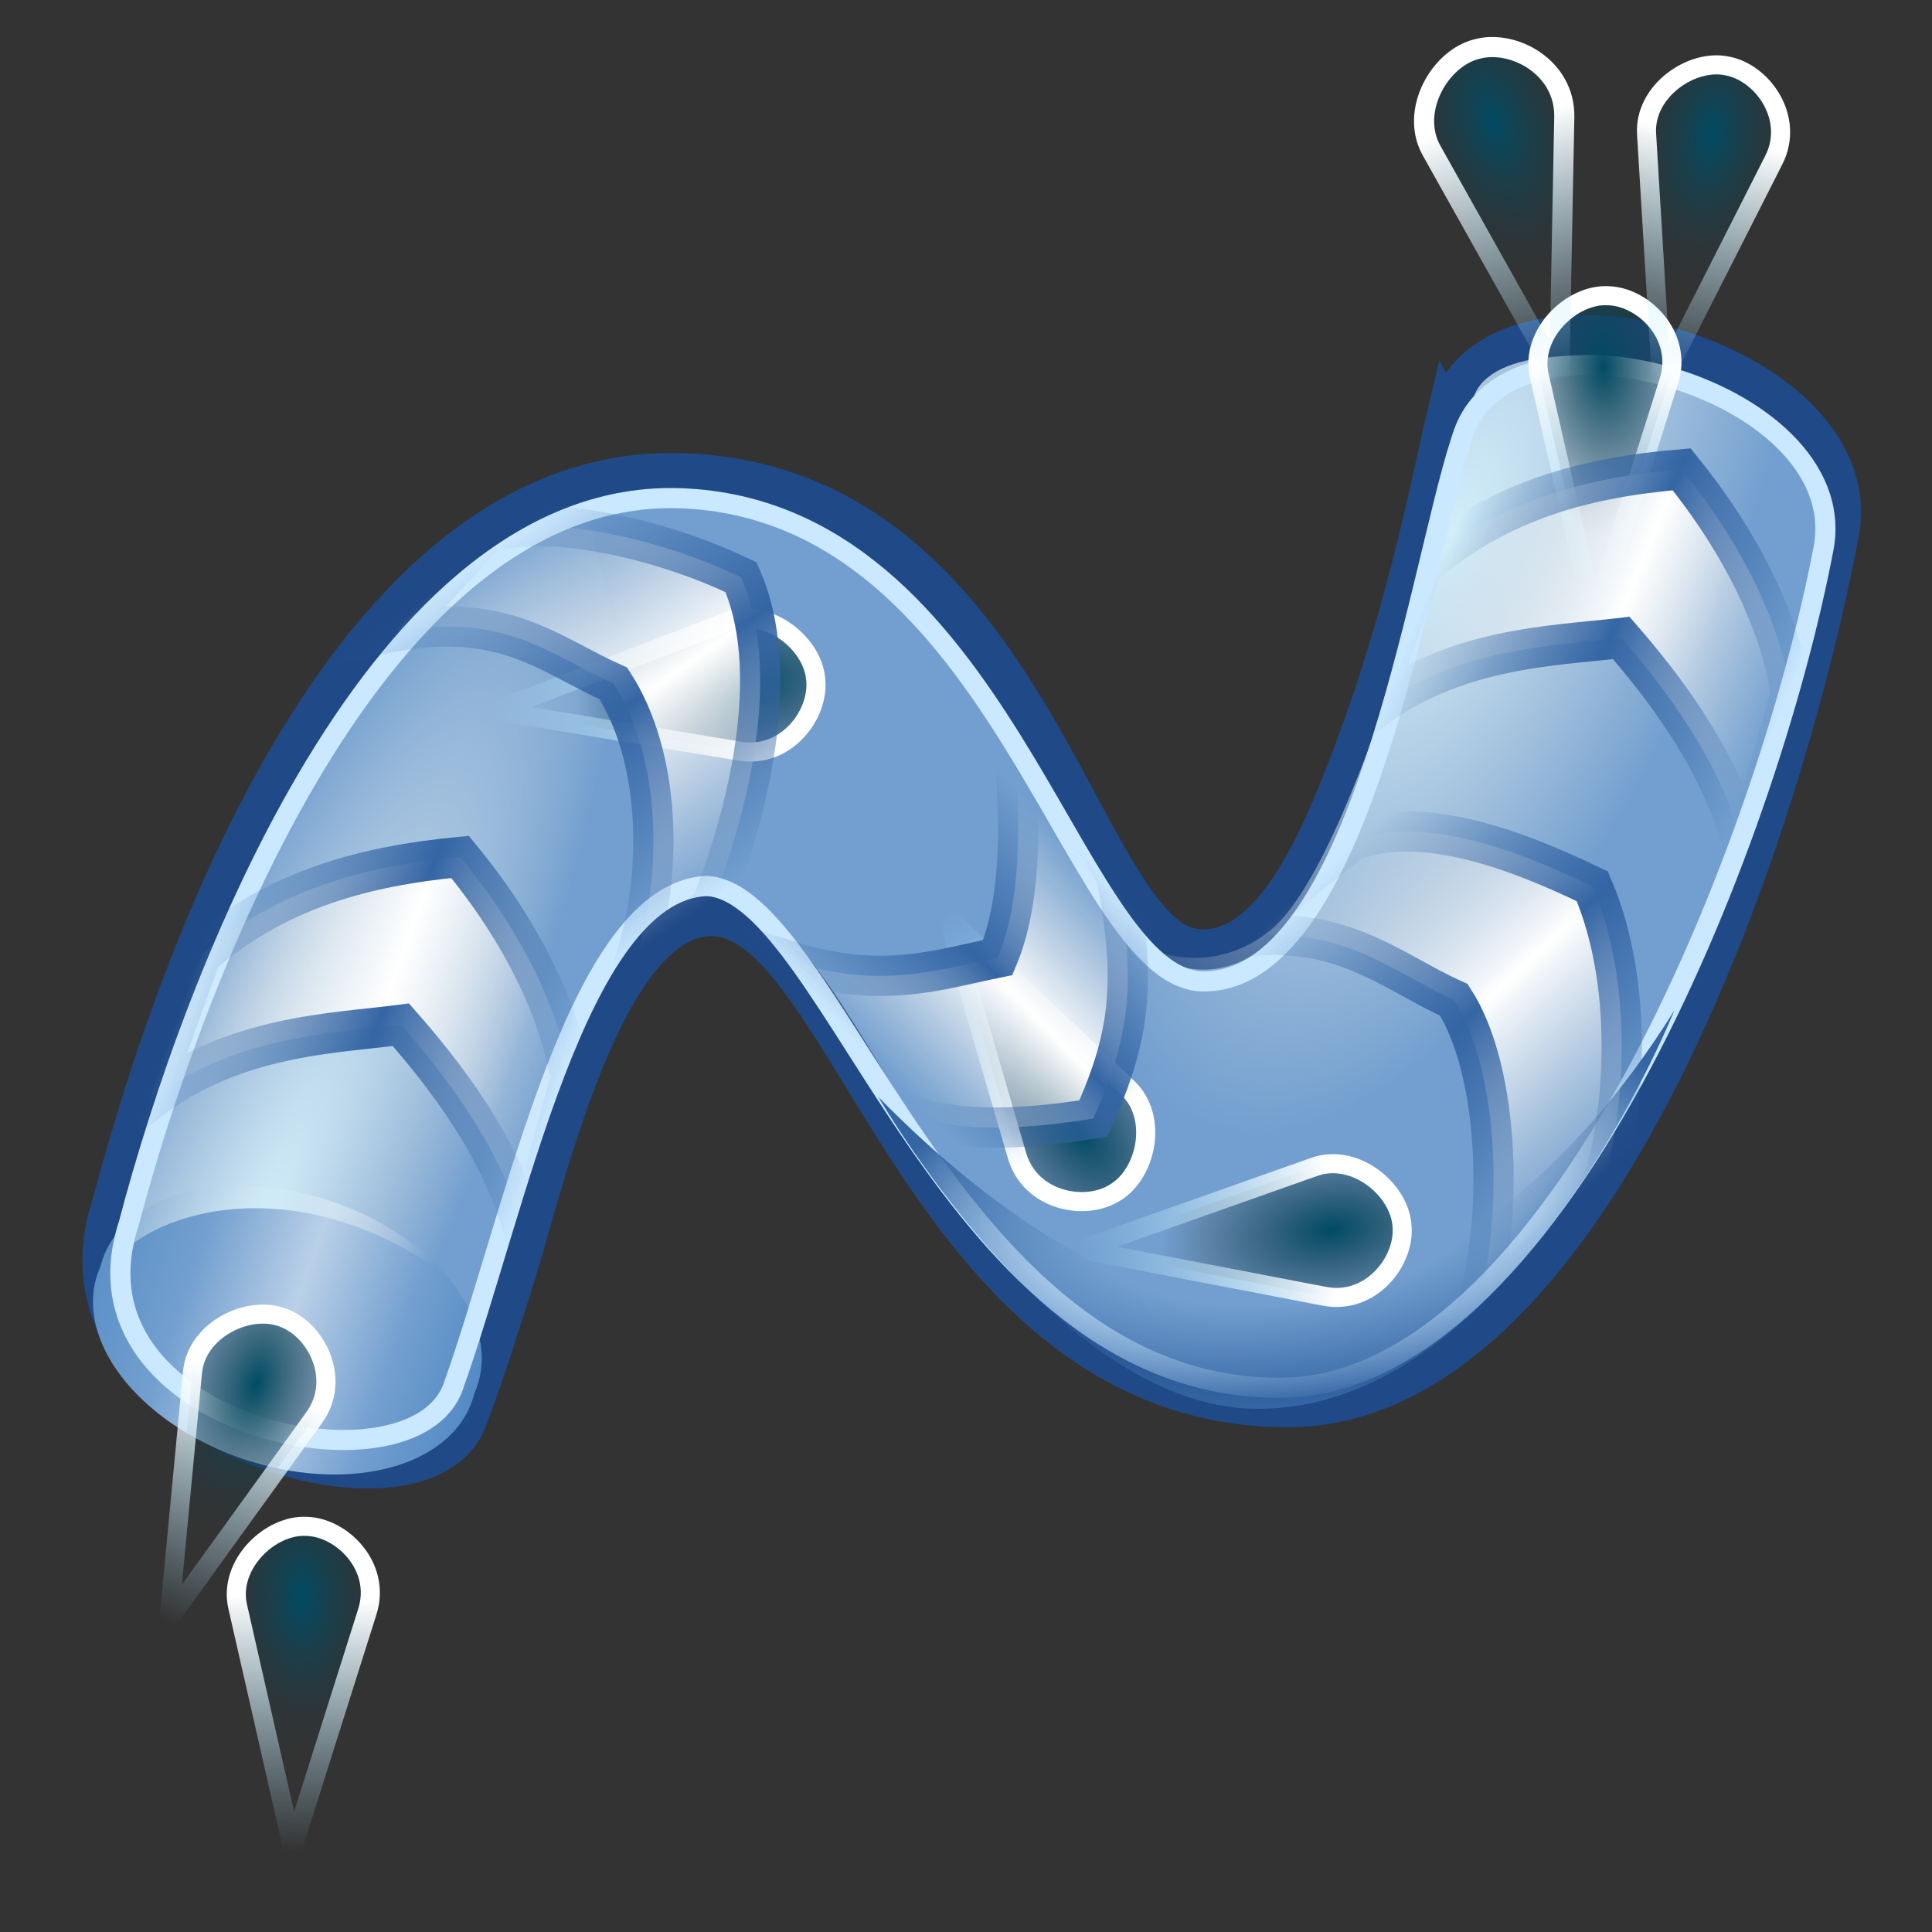 <svg xmlns="http://www.w3.org/2000/svg" width="48" height="48" xmlns:xlink="http://www.w3.org/1999/xlink"><rect width="100%" height="100%" fill="#333333" stroke="none"/><defs><linearGradient id="e"><stop offset="0" stop-color="#3465a4" stop-opacity="0"/><stop offset=".5" stop-color="#3465a4"/><stop offset="1" stop-color="#3465a4" stop-opacity="0"/></linearGradient><linearGradient id="d"><stop offset="0" stop-color="#eeeeec" stop-opacity="0"/><stop offset=".5" stop-color="#fff"/><stop offset="1" stop-color="#eeeeec" stop-opacity="0"/></linearGradient><linearGradient id="c"><stop offset="0" stop-color="#3465a4" stop-opacity="0"/><stop offset=".48" stop-color="#3465a4" stop-opacity="0"/><stop offset="1" stop-color="#3465a4"/></linearGradient><linearGradient id="g"><stop offset="0" stop-color="#fff"/><stop offset="1" stop-color="#a7e5ff" stop-opacity="0"/></linearGradient><linearGradient id="f"><stop offset="0" stop-color="#004b64"/><stop offset="1" stop-color="#2e3436" stop-opacity="0"/></linearGradient><linearGradient id="a"><stop offset="0" stop-color="#d2eefa"/><stop offset="1" stop-color="#eeeeec" stop-opacity="0"/></linearGradient><linearGradient id="b"><stop offset="0" stop-color="#578dc6"/><stop offset=".25" stop-color="#729fcf"/><stop offset=".5" stop-color="#bad0e8"/><stop offset=".75" stop-color="#729fcf"/><stop offset="1" stop-color="#4d86c2"/></linearGradient><radialGradient id="k" cx="8.491" cy="28.647" r="9.389" xlink:href="#a" gradientUnits="userSpaceOnUse" gradientTransform="matrix(.432 .193 -.889 1.985 27.942 -27.47)" fx="8.491" fy="28.647"/><linearGradient id="h" x1="38.757" x2="51.348" y1="9.185" y2="9.185" xlink:href="#b" gradientUnits="userSpaceOnUse"/><radialGradient id="l" cx="38.765" cy="28.922" r="9.288" xlink:href="#a" fx="38.765" fy="28.922" gradientTransform="matrix(-.689 -.287 .664 -1.591 43.605 70.325)" gradientUnits="userSpaceOnUse"/><radialGradient id="m" cx="32.626" cy="30.023" r="10.203" xlink:href="#c" fx="32.626" fy="30.023" gradientTransform="matrix(1.033 -.131 .06 .475 -3.493 20.007)" gradientUnits="userSpaceOnUse"/><linearGradient id="o" x1="3.715" x2="13.31" y1="24.367" y2="27.701" xlink:href="#d" gradientUnits="userSpaceOnUse" gradientTransform="matrix(.948 0 0 .948 1.174 1.229)"/><linearGradient id="w" x1="10.954" x2="17.199" y1="13.598" y2="22.437" xlink:href="#d" gradientUnits="userSpaceOnUse" gradientTransform="matrix(.948 0 0 .948 1.174 1.229)"/><linearGradient id="q" x1="21.668" x2="27.173" y1="26.484" y2="21.13" xlink:href="#d" gradientUnits="userSpaceOnUse" gradientTransform="matrix(.948 0 0 .948 1.174 1.229)"/><linearGradient id="u" x1="33.389" x2="40.784" y1="21.613" y2="29.442" xlink:href="#d" gradientUnits="userSpaceOnUse" gradientTransform="matrix(.948 0 0 .948 1.174 1.229)"/><linearGradient id="s" x1="36.13" x2="45.123" y1="14.423" y2="18.11" xlink:href="#d" gradientUnits="userSpaceOnUse" gradientTransform="matrix(.948 0 0 .948 1.174 1.229)"/><linearGradient id="p" x1="3.715" x2="13.31" y1="24.367" y2="27.701" xlink:href="#e" gradientUnits="userSpaceOnUse" gradientTransform="matrix(.948 0 0 .948 1.174 1.229)"/><linearGradient id="x" x1="10.954" x2="17.199" y1="13.598" y2="22.437" xlink:href="#e" gradientUnits="userSpaceOnUse" gradientTransform="matrix(.948 0 0 .948 1.174 1.229)"/><linearGradient id="r" x1="21.668" x2="27.173" y1="26.484" y2="21.13" xlink:href="#e" gradientUnits="userSpaceOnUse" gradientTransform="matrix(.948 0 0 .948 1.174 1.229)"/><linearGradient id="v" x1="33.389" x2="40.784" y1="21.613" y2="29.442" xlink:href="#e" gradientUnits="userSpaceOnUse" gradientTransform="matrix(.948 0 0 .948 1.174 1.229)"/><linearGradient id="t" x1="36.13" x2="45.123" y1="14.423" y2="18.11" xlink:href="#e" gradientUnits="userSpaceOnUse" gradientTransform="matrix(.948 0 0 .948 1.174 1.229)"/><linearGradient x1="4.469" x2="4.441" y1="39.742" y2="45.045" xlink:href="#f" gradientUnits="userSpaceOnUse" gradientTransform="matrix(-.51 .955 -.937 -.502 59.256 36.39)"/><linearGradient x1="4.468" x2="4.432" y1="39.368" y2="46.024" xlink:href="#g" gradientUnits="userSpaceOnUse" gradientTransform="matrix(-.399 .748 -.747 -.4 50.91 33.117)"/><linearGradient x1="4.469" x2="4.441" y1="39.742" y2="45.045" xlink:href="#f" gradientUnits="userSpaceOnUse" gradientTransform="matrix(1.141 .046 -.047 1.12 -22.419 -20.437)"/><linearGradient x1="4.468" x2="4.432" y1="39.368" y2="46.024" xlink:href="#g" gradientUnits="userSpaceOnUse" gradientTransform="matrix(.893 .036 -.038 .893 -21.705 -11.012)"/><linearGradient id="j" x1="4.435" x2="4.432" y1="38.578" y2="46.024" xlink:href="#g" gradientUnits="userSpaceOnUse" gradientTransform="matrix(.893 .036 -.038 .893 -21.705 -11.012)"/><radialGradient id="i" cx="-19.198" cy="24.876" r="2.007" xlink:href="#f" gradientUnits="userSpaceOnUse" gradientTransform="matrix(1.252 -.025 .045 2.225 3.719 -32.242)" fx="-19.198" fy="24.876"/></defs><g><path fill="#729fcf" stroke="#204a87" d="M35.93 10.4c-.38 1.6-1.02 5.1-2.56 8.98-.66 1.66-1.84 4.4-3.65 4.2-2.9-.28-4.1-11.47-12.7-11.82-8.14-.33-12.5 11.62-14.25 18.22-1.78 5.45 7.73 8.3 8.84 5.26.43-1.14.8-2.32 1.12-3.34.74-2.27 2.23-9.24 5-9.14 3.42.12 5.35 12.22 14.3 12.2 7.3-.04 12.12-13.62 13.66-21.74.78-4.33-8.76-6.96-9.75-2.8z" style="text-indent:0;text-align:start;line-height:normal;text-transform:none;block-progression:tb;-inkscape-font-specification:Sans" color="#000" overflow="visible" enable-background="accumulate" font-family="Sans"/><path fill="url(#h)" d="M50.7 9.18a5.66 3.66 0 1 1-11.3 0 5.66 3.66 0 1 1 11.3 0z" transform="matrix(.822 .279 -.284 .825 -27.285 12.904)" color="#000" overflow="visible" enable-background="accumulate"/><path id="n" fill="url(#i)" stroke="url(#j)" stroke-width=".5" d="M-17.48 23.96l-1.96 6.2-1.44-6.33c-.25-1.1.85-2.15 1.8-2.1.93.02 1.97 1.05 1.6 2.23z" color="#000" overflow="visible" enable-background="accumulate"/><path fill="url(#k)" d="M3.03 31.13s1.94-7.6 3.9-10.96c1.3-2.3 3.1-4.38 5.16-6.03.74-.6 2.52-1.33 2.52-1.33l.68 2.77-.63 8.02c-1 2.46-1.96 6.12-2.88 8.64-3.6-3.12-7.38-2.43-8.77-1.1z"/><path fill="url(#l)" d="M26.94 22.13l-.22 3.97 3.58 2.88 8.95-3.93 6.18-12.55c0-1.18-2.3-2.84-3.83-3.28-2.44-.7-4.88-.43-5.03.84 0 0-2.66 11.07-4.98 13.03-1.52 1.26-3.6.78-4.66-.97z"/><path fill="none" stroke="#cae8ff" stroke-width=".5" d="M36.28 11c-1.05 3.28-2.5 13.57-6.48 13.38-3.2-.27-4.93-11.68-12.86-12C9.4 12.08 4.8 24.3 3.2 30.4c-1.66 5.04 7.06 6.87 8.06 4.05 1.56-4.37 3.08-12.26 6.28-12.44 3.16.13 6 12.5 14.27 12.47 6.77-.02 12.08-13.4 13.5-20.88.72-4.02-8.1-6.44-9.02-2.6z" style="text-indent:0;text-align:start;line-height:normal;text-transform:none;block-progression:tb;-inkscape-font-specification:Sans" color="#000" overflow="visible" enable-background="accumulate" font-family="Sans"/><path fill="url(#m)" d="M21.82 27.25c2.92 3 7.03 5.8 10.48 5.12 3.37-.67 6.7-3.08 9.3-7.27 0 0-3.96 9.96-10.4 9.9-4.82-.02-9.16-7.38-9.38-7.75z"/><path fill="none" stroke="#204a87" stroke-width=".87.149" d="M11.8 34.65c-.82 2.33-5.2 2.47-7.9.25-1.24-1.03-1.8-2.33-1.4-3.4.8-2.33 5.16-2.47 7.86-.26 1.26 1.03 1.8 2.33 1.43 3.4z" color="#000" overflow="visible" enable-background="accumulate"/><use width="48" height="48" xlink:href="#n" transform="matrix(.856 .408 -.408 .856 29.149 26.576)"/><use width="48" height="48" xlink:href="#n" transform="matrix(.948 0 0 .948 25.699 17.322)"/><use width="48" height="48" xlink:href="#n" transform="matrix(.821 -.475 .475 .82 16.096 8.174)"/><use width="48" height="48" xlink:href="#n" transform="matrix(.901 .297 -.297 .9 30.673 18.846)"/><use width="48" height="48" xlink:href="#n" transform="matrix(.84 .441 -.441 .84 33.85 16.084)"/><use width="48" height="48" xlink:href="#n" transform="matrix(.948 0 0 .948 58.037 -13.253)"/><use width="48" height="48" xlink:href="#n" transform="matrix(.751 .579 -.579 .751 39.708 13.065)"/><use width="48" height="48" xlink:href="#n" transform="matrix(.135 .939 -.939 .135 43.244 31.842)"/><use width="48" height="48" xlink:href="#n" transform="matrix(-.728 .607 -.608 -.728 24.516 48.819)"/><use width="48" height="48" xlink:href="#n" transform="matrix(-.788 .527 -.527 -.788 24.121 56.807)"/><use width="48" height="48" xlink:href="#n" transform="matrix(.531 .786 -.786 .531 63.389 27.608)"/><use width="48" height="48" xlink:href="#n" transform="matrix(.11 .942 -.942 .11 57.401 46.037)"/><use width="48" height="48" xlink:href="#n" transform="matrix(.864 .391 -.391 .864 66.091 3.852)"/><use width="48" height="48" xlink:href="#n" transform="matrix(.936 .154 -.154 .936 64.122 -15.761)"/><use width="48" height="48" xlink:href="#n" transform="matrix(.857 .406 -.406 .857 72.277 -6.046)"/><path fill="url(#o)" stroke="url(#p)" d="M5 23.72c1.9-1.63 4.04-2.2 6.43-2.43 1.55 1.88 2.46 3.8 2.75 5.5l-1.1 4.03c-.56-2.3-2.13-4.23-3.12-5.36-1.7.22-4.15.26-6.27 1.9z"/><path fill="url(#q)" stroke="url(#r)" d="M27.73 21.74c.47 2.46.43 3.87-.57 6.05-2.42.4-4.16.26-5.26-.4l-2.25-3.5c2.27.7 3.67.2 5.14-.1.66-1.58.6-3.96.24-6.62z"/><path fill="url(#s)" stroke="url(#t)" d="M35.35 14.06c1.9-1.63 4.04-2.2 6.43-2.4 1.54 1.9 2.44 3.84 2.72 5.55l-1.14 4.02c-.54-2.3-2.1-4.25-3.08-5.38-1.7.2-4.15.23-6.28 1.86z"/><path fill="url(#u)" stroke="url(#v)" d="M33.56 20.9c1.63-.64 3.83.07 6 1.12 1.14 2.63.76 6.18.12 7.8l-3.04 2.84c.73-2.25.64-6.03-.52-7.82-1.57-.7-2.86-1.97-5.58-1.52z"/><path fill="url(#w)" stroke="url(#x)" d="M12.04 13.28c1.33-.54 4.2.02 6.37 1.06 1.17 2.63-.1 6.57-.74 8.18l-1.9 1.38c.73-2.26.63-5.13-.53-6.92-1.57-.7-2.67-1.77-5.4-1.3z"/><use width="48" height="48" xlink:href="#n" transform="matrix(.959 -.283 .283 .959 48.847 -25.021)"/></g></svg>